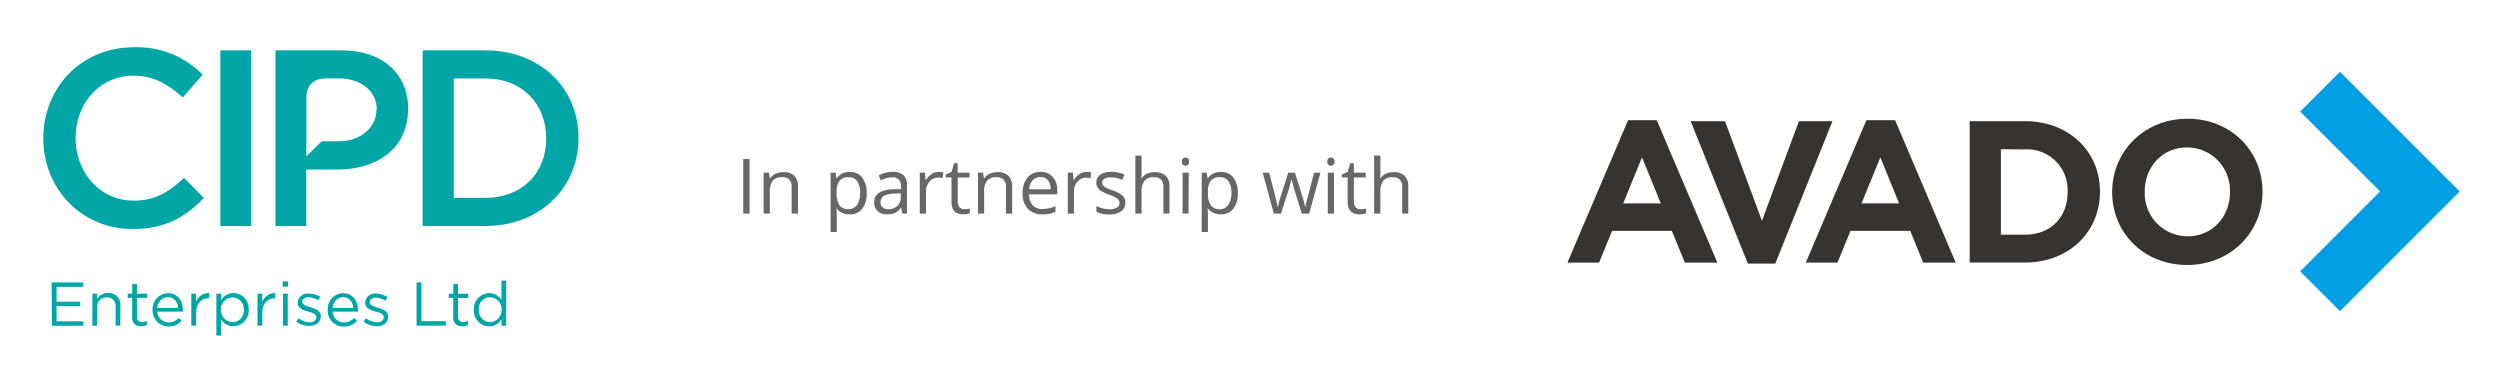 <svg id="Layer_1" data-name="Layer 1" xmlns="http://www.w3.org/2000/svg" viewBox="0 0 556 84"><defs><style>.cls-1{fill:#00a5a6;}.cls-2{fill:#373331;}.cls-3{fill:#009fe3;}.cls-4{fill:#676766;}</style></defs><title>Artboard 1</title><path class="cls-1" d="M29.71,44.62c-7.48,0-12.89-6.25-12.89-13.95s5.41-13.84,12.89-13.84c4.46,0,7.81,2,10.94,4.85l4.41-5.08a20.36,20.36,0,0,0-15.29-6.08c-11.83,0-20.14,9.09-20.14,20.26S18.1,50.93,29.49,50.93c7.31,0,11.77-2.68,15.85-6.92l-4.41-4.46c-3.35,3.12-6.42,5.08-11.22,5.08"/><path class="cls-1" d="M107.92,11.2H94V50.26h13.9c12.28,0,20.76-8.54,20.76-19.59S120.2,11.2,107.92,11.2m0,32.81h-7V17.45h7c8.2,0,13.56,5.64,13.56,13.34S116.12,44,107.92,44"/><path class="cls-1" d="M90.78,24.31c0-8-5.75-13.11-14.84-13.11H61.26V50.26h6.86V37.7h7c8.59,0,15.62-4.58,15.62-13.39m-7,0c0,3.8-3.24,7.11-8.42,7.11H71.54l-3.41,3.37v-13c0-2.67,1.46-4.36,4.4-4.36h2.85c4.66,0,8.42,2.69,8.42,6.89"/><rect class="cls-1" x="49.01" y="11.2" width="6.83" height="39.06"/><path class="cls-1" d="M11.49,62.8h7v1H12.58v3.29h5.26v1H12.58v3.37h5.95v1h-7Z"/><path class="cls-1" d="M20.54,65.32H21.6v1.24A2.7,2.7,0,0,1,24,65.16,2.6,2.6,0,0,1,26.77,68v4.42H25.71V68.28a1.9,1.9,0,0,0-2-2.15,2.09,2.09,0,0,0-2.13,2.23v4.08H20.54Z"/><path class="cls-1" d="M29.4,70.55v-4.3h-1v-.94h1V63.17h1.06v2.15h2.26v.94H30.46v4.16a1.05,1.05,0,0,0,1.2,1.18,2.23,2.23,0,0,0,1-.25v.91a2.66,2.66,0,0,1-1.28.3A1.81,1.81,0,0,1,29.4,70.55Z"/><path class="cls-1" d="M33.94,68.9v0a3.51,3.51,0,0,1,3.41-3.7c2.11,0,3.32,1.68,3.32,3.76a2.77,2.77,0,0,1,0,.34H35a2.49,2.49,0,0,0,2.51,2.41,3,3,0,0,0,2.24-1l.66.59A3.68,3.68,0,0,1,37.5,72.6,3.54,3.54,0,0,1,33.94,68.9Zm5.66-.41a2.34,2.34,0,0,0-2.27-2.42A2.45,2.45,0,0,0,35,68.48Z"/><path class="cls-1" d="M42.54,65.32H43.6v1.86a3,3,0,0,1,2.91-2v1.14h-.08c-1.56,0-2.82,1.12-2.82,3.26v2.84H42.54Z"/><path class="cls-1" d="M48.12,65.32h1.06v1.43a3.2,3.2,0,0,1,2.73-1.58,3.47,3.47,0,0,1,3.4,3.69v0a3.49,3.49,0,0,1-3.4,3.7,3.21,3.21,0,0,1-2.73-1.51v3.57H48.12Zm6.1,3.58v0a2.56,2.56,0,0,0-2.51-2.75,2.65,2.65,0,0,0-2.58,2.74v0a2.65,2.65,0,0,0,2.58,2.75A2.51,2.51,0,0,0,54.22,68.9Z"/><path class="cls-1" d="M57.26,65.32h1.06v1.86a3,3,0,0,1,2.91-2v1.14h-.08c-1.56,0-2.82,1.12-2.82,3.26v2.84H57.26Z"/><path class="cls-1" d="M62.87,62.59h1.21v1.17H62.87Zm.07,2.73H64v7.12H62.94Z"/><path class="cls-1" d="M65.87,71.53l.54-.76a4.16,4.16,0,0,0,2.46.91c.85,0,1.47-.44,1.47-1.13v0c0-.72-.84-1-1.78-1.25-1.12-.32-2.35-.7-2.35-2v0a2.15,2.15,0,0,1,2.42-2A4.86,4.86,0,0,1,71.2,66l-.48.8a4,4,0,0,0-2.11-.69c-.84,0-1.38.44-1.38,1v0c0,.67.88.94,1.83,1.23,1.1.33,2.29.76,2.29,2v0c0,1.35-1.12,2.13-2.53,2.13A4.89,4.89,0,0,1,65.87,71.53Z"/><path class="cls-1" d="M72.88,68.9v0a3.51,3.51,0,0,1,3.41-3.7c2.11,0,3.32,1.68,3.32,3.76a2.71,2.71,0,0,1,0,.34H74a2.49,2.49,0,0,0,2.51,2.41,3,3,0,0,0,2.25-1l.66.59a3.68,3.68,0,0,1-2.93,1.34A3.54,3.54,0,0,1,72.88,68.9Zm5.66-.41a2.34,2.34,0,0,0-2.27-2.42A2.45,2.45,0,0,0,74,68.48Z"/><path class="cls-1" d="M80.88,71.53l.54-.76a4.16,4.16,0,0,0,2.46.91c.85,0,1.47-.44,1.47-1.13v0c0-.72-.84-1-1.78-1.25-1.12-.32-2.36-.7-2.36-2v0a2.15,2.15,0,0,1,2.42-2,4.86,4.86,0,0,1,2.56.79l-.48.8a4,4,0,0,0-2.11-.69c-.84,0-1.38.44-1.38,1v0c0,.67.88.94,1.83,1.23,1.1.33,2.29.76,2.29,2v0c0,1.35-1.12,2.13-2.53,2.13A4.9,4.9,0,0,1,80.88,71.53Z"/><path class="cls-1" d="M92.64,62.8h1.09v8.63h5.43v1H92.64Z"/><path class="cls-1" d="M100.81,70.55v-4.3h-1v-.94h1V63.17h1.06v2.15h2.26v.94h-2.26v4.16a1.05,1.05,0,0,0,1.2,1.18,2.23,2.23,0,0,0,1-.25v.91a2.66,2.66,0,0,1-1.28.3A1.81,1.81,0,0,1,100.81,70.55Z"/><path class="cls-1" d="M105.39,68.9v0a3.49,3.49,0,0,1,3.4-3.7,3.21,3.21,0,0,1,2.73,1.51v-4.3h1.06V72.43h-1.06V71a3.2,3.2,0,0,1-2.73,1.58A3.47,3.47,0,0,1,105.39,68.9Zm6.17,0v0A2.65,2.65,0,0,0,109,66.11a2.51,2.51,0,0,0-2.51,2.74v0A2.57,2.57,0,0,0,109,71.64,2.66,2.66,0,0,0,111.55,68.88Z"/><path class="cls-2" d="M362.08,26.73h6.38L381.94,58.4H374.7l-2.88-7.05h-13.3l-2.88,7.05H348.6Zm7.28,18.51L365.18,35,361,45.23Z"/><path class="cls-2" d="M376,26.95h7.64l8.22,22.15,8.22-22.15h7.46L394.83,58.62h-6.11Z"/><path class="cls-2" d="M415.09,26.73h6.38L434.95,58.4h-7.23l-2.88-7.05h-13.3l-2.88,7.05h-7.05Zm7.28,18.51L418.19,35,414,45.23Z"/><path class="cls-2" d="M438.06,26.95h12.26c9.88,0,16.71,6.78,16.71,15.63v.09c0,8.85-6.83,15.72-16.71,15.72H438.06ZM445,33.19v19h5.35c5.66,0,9.48-3.82,9.48-9.39v-.09a9,9,0,0,0-9.48-9.48Z"/><path class="cls-2" d="M469.75,42.76v-.09c0-8.94,7.05-16.26,16.76-16.26s16.67,7.23,16.67,16.17v.09c0,8.94-7.05,16.26-16.76,16.26S469.75,51.7,469.75,42.76Zm26.19,0v-.09a9.55,9.55,0,0,0-9.52-9.88c-5.57,0-9.43,4.4-9.43,9.79v.09a9.55,9.55,0,0,0,9.52,9.88C492.08,52.56,495.94,48.15,495.94,42.76Z"/><polygon id="Arrow" class="cls-3" points="547.03 42.58 538.18 33.73 538.17 33.73 520.41 15.97 511.56 24.82 529.33 42.58 511.56 60.35 520.41 69.19 538.17 51.43 538.18 51.44 547.03 42.59 547.02 42.58 547.03 42.58"/><path class="cls-4" d="M165.3,47.5V35.37h1.41V47.5Z"/><path class="cls-4" d="M176.06,47.5V41.62a2.37,2.37,0,0,0-.51-1.66,2.06,2.06,0,0,0-1.59-.55,2.62,2.62,0,0,0-2.09.77,3.9,3.9,0,0,0-.66,2.55V47.5h-1.38V38.4H171l.22,1.25h.07a2.81,2.81,0,0,1,1.19-1,3.86,3.86,0,0,1,1.7-.37,3.46,3.46,0,0,1,2.47.79,3.37,3.37,0,0,1,.83,2.54V47.5Z"/><path class="cls-4" d="M188.92,47.67a3.94,3.94,0,0,1-1.62-.33,3.06,3.06,0,0,1-1.23-1H186a12.19,12.19,0,0,1,.1,1.51v3.74h-1.38V38.4h1.12l.19,1.25h.07a3.2,3.2,0,0,1,1.24-1.08,3.75,3.75,0,0,1,1.62-.33,3.36,3.36,0,0,1,2.79,1.24,5.45,5.45,0,0,1,1,3.47,5.41,5.41,0,0,1-1,3.48A3.37,3.37,0,0,1,188.92,47.67Zm-.2-8.26a2.44,2.44,0,0,0-2,.77,4,4,0,0,0-.64,2.46v.31a4.55,4.55,0,0,0,.64,2.74,2.43,2.43,0,0,0,2.05.83,2.13,2.13,0,0,0,1.85-1,4.53,4.53,0,0,0,.67-2.63,4.36,4.36,0,0,0-.67-2.61A2.2,2.2,0,0,0,188.72,39.41Z"/><path class="cls-4" d="M200.7,47.5l-.27-1.29h-.07A3.83,3.83,0,0,1,199,47.37a4.14,4.14,0,0,1-1.69.3,3,3,0,0,1-2.12-.7,2.54,2.54,0,0,1-.77-2q0-2.76,4.41-2.89l1.54,0v-.56a2.31,2.31,0,0,0-.46-1.58,1.9,1.9,0,0,0-1.47-.51,6,6,0,0,0-2.57.7L195.44,39a6.46,6.46,0,0,1,1.47-.57,6.37,6.37,0,0,1,1.61-.21,3.47,3.47,0,0,1,2.41.72,3,3,0,0,1,.78,2.32V47.5Zm-3.11-1a2.79,2.79,0,0,0,2-.71,2.61,2.61,0,0,0,.73-2V43l-1.38.06a5,5,0,0,0-2.37.51,1.54,1.54,0,0,0-.73,1.41,1.42,1.42,0,0,0,.45,1.14A1.88,1.88,0,0,0,197.58,46.53Z"/><path class="cls-4" d="M208.71,38.24a5.39,5.39,0,0,1,1.09.1l-.19,1.28a4.69,4.69,0,0,0-1-.12,2.43,2.43,0,0,0-1.89.9,3.27,3.27,0,0,0-.78,2.23V47.5h-1.38V38.4h1.14l.16,1.69h.07a4,4,0,0,1,1.22-1.37A2.75,2.75,0,0,1,208.71,38.24Z"/><path class="cls-4" d="M214.44,46.53a4.48,4.48,0,0,0,.71-.05,4.76,4.76,0,0,0,.54-.11v1.05a2.5,2.5,0,0,1-.66.18,5,5,0,0,1-.78.07q-2.64,0-2.64-2.78V39.47h-1.3v-.66l1.3-.57.58-1.94h.8V38.4h2.64v1.07H213v5.35a1.84,1.84,0,0,0,.39,1.26A1.36,1.36,0,0,0,214.44,46.53Z"/><path class="cls-4" d="M223.72,47.5V41.62a2.37,2.37,0,0,0-.51-1.66,2.06,2.06,0,0,0-1.59-.55,2.62,2.62,0,0,0-2.09.77,3.9,3.9,0,0,0-.66,2.55V47.5H217.5V38.4h1.12l.22,1.25h.07a2.81,2.81,0,0,1,1.19-1,3.86,3.86,0,0,1,1.7-.37,3.46,3.46,0,0,1,2.47.79,3.37,3.37,0,0,1,.83,2.54V47.5Z"/><path class="cls-4" d="M231.78,47.67a4.18,4.18,0,0,1-3.18-1.23A4.76,4.76,0,0,1,227.43,43a5.27,5.27,0,0,1,1.08-3.49,3.6,3.6,0,0,1,2.91-1.29,3.43,3.43,0,0,1,2.71,1.13,4.31,4.31,0,0,1,1,3v.87h-6.27a3.61,3.61,0,0,0,.81,2.43,2.8,2.8,0,0,0,2.16.83,7.32,7.32,0,0,0,2.91-.62v1.23a7.28,7.28,0,0,1-1.38.45A7.8,7.8,0,0,1,231.78,47.67Zm-.37-8.28a2.25,2.25,0,0,0-1.75.71,3.29,3.29,0,0,0-.77,2h4.76a3,3,0,0,0-.58-2A2,2,0,0,0,231.4,39.39Z"/><path class="cls-4" d="M241.62,38.24a5.39,5.39,0,0,1,1.09.1l-.19,1.28a4.69,4.69,0,0,0-1-.12,2.43,2.43,0,0,0-1.89.9,3.27,3.27,0,0,0-.78,2.23V47.5h-1.38V38.4h1.14l.16,1.69h.07a4,4,0,0,1,1.22-1.37A2.75,2.75,0,0,1,241.62,38.24Z"/><path class="cls-4" d="M250.28,45a2.28,2.28,0,0,1-.95,2,4.44,4.44,0,0,1-2.66.69,5.79,5.79,0,0,1-2.82-.57V45.82a6.79,6.79,0,0,0,1.41.52,5.9,5.9,0,0,0,1.45.19,3.29,3.29,0,0,0,1.66-.34,1.19,1.19,0,0,0,.12-2,7.24,7.24,0,0,0-1.8-.89,9.71,9.71,0,0,1-1.81-.83,2.46,2.46,0,0,1-.8-.8,2.08,2.08,0,0,1-.26-1.07,2,2,0,0,1,.9-1.75,4.22,4.22,0,0,1,2.48-.64,7.26,7.26,0,0,1,2.87.6L249.6,40a6.58,6.58,0,0,0-2.48-.56,2.85,2.85,0,0,0-1.48.31,1,1,0,0,0-.5.85,1,1,0,0,0,.19.62,1.85,1.85,0,0,0,.6.49,13.38,13.38,0,0,0,1.59.67,6,6,0,0,1,2.19,1.19A2.09,2.09,0,0,1,250.28,45Z"/><path class="cls-4" d="M258.74,47.5V41.62a2.37,2.37,0,0,0-.51-1.66,2.06,2.06,0,0,0-1.59-.55,2.6,2.6,0,0,0-2.1.78,4,4,0,0,0-.66,2.56V47.5h-1.38V34.59h1.38V38.5a8.49,8.49,0,0,1-.07,1.17h.08a2.81,2.81,0,0,1,1.16-1,3.76,3.76,0,0,1,1.71-.38,3.51,3.51,0,0,1,2.5.79,3.34,3.34,0,0,1,.83,2.52V47.5Z"/><path class="cls-4" d="M262.84,35.94a.91.91,0,0,1,.23-.69.86.86,0,0,1,1.15,0,.9.9,0,0,1,.24.69.91.91,0,0,1-.24.69.8.8,0,0,1-.57.23.8.8,0,0,1-.58-.23A.93.93,0,0,1,262.84,35.94Zm1.49,11.56H263V38.4h1.38Z"/><path class="cls-4" d="M271.49,47.67a3.94,3.94,0,0,1-1.62-.33,3.06,3.06,0,0,1-1.23-1h-.1a12.19,12.19,0,0,1,.1,1.51v3.74h-1.38V38.4h1.12l.19,1.25h.07a3.2,3.2,0,0,1,1.24-1.08,3.75,3.75,0,0,1,1.62-.33,3.36,3.36,0,0,1,2.79,1.24,5.45,5.45,0,0,1,1,3.47,5.41,5.41,0,0,1-1,3.48A3.37,3.37,0,0,1,271.49,47.67Zm-.2-8.26a2.44,2.44,0,0,0-2,.77,4,4,0,0,0-.64,2.46v.31a4.55,4.55,0,0,0,.64,2.74,2.43,2.43,0,0,0,2.05.83,2.13,2.13,0,0,0,1.85-1,4.53,4.53,0,0,0,.67-2.63,4.36,4.36,0,0,0-.67-2.61A2.2,2.2,0,0,0,271.29,39.41Z"/><path class="cls-4" d="M289.52,47.5l-1.67-5.34q-.16-.49-.59-2.22h-.07q-.33,1.45-.58,2.24l-1.72,5.32H283.3l-2.48-9.1h1.44l1.34,5.22a21.21,21.21,0,0,1,.53,2.42h.07q.09-.47.29-1.22t.35-1.19l1.67-5.22H288l1.63,5.22a17.5,17.5,0,0,1,.63,2.4h.07a8.9,8.9,0,0,1,.18-.92q.15-.62,1.73-6.7h1.43l-2.51,9.1Z"/><path class="cls-4" d="M295.19,35.94a.92.92,0,0,1,.23-.69.86.86,0,0,1,1.15,0,.9.9,0,0,1,.24.69.91.91,0,0,1-.24.69.81.81,0,0,1-.57.23.8.8,0,0,1-.58-.23A.93.93,0,0,1,295.19,35.94Zm1.49,11.56h-1.38V38.4h1.38Z"/><path class="cls-4" d="M302.55,46.53a4.49,4.49,0,0,0,.71-.05,4.77,4.77,0,0,0,.54-.11v1.05a2.5,2.5,0,0,1-.66.18,5,5,0,0,1-.78.07q-2.64,0-2.64-2.78V39.47h-1.3v-.66l1.3-.57.58-1.94h.8V38.4h2.64v1.07h-2.64v5.35a1.84,1.84,0,0,0,.39,1.26A1.36,1.36,0,0,0,302.55,46.53Z"/><path class="cls-4" d="M311.84,47.5V41.62a2.37,2.37,0,0,0-.51-1.66,2.06,2.06,0,0,0-1.58-.55,2.59,2.59,0,0,0-2.1.78,4,4,0,0,0-.66,2.56V47.5h-1.38V34.59H307V38.5a8.57,8.57,0,0,1-.07,1.17H307a2.8,2.8,0,0,1,1.16-1,3.76,3.76,0,0,1,1.71-.38,3.51,3.51,0,0,1,2.5.79,3.34,3.34,0,0,1,.83,2.52V47.5Z"/></svg>